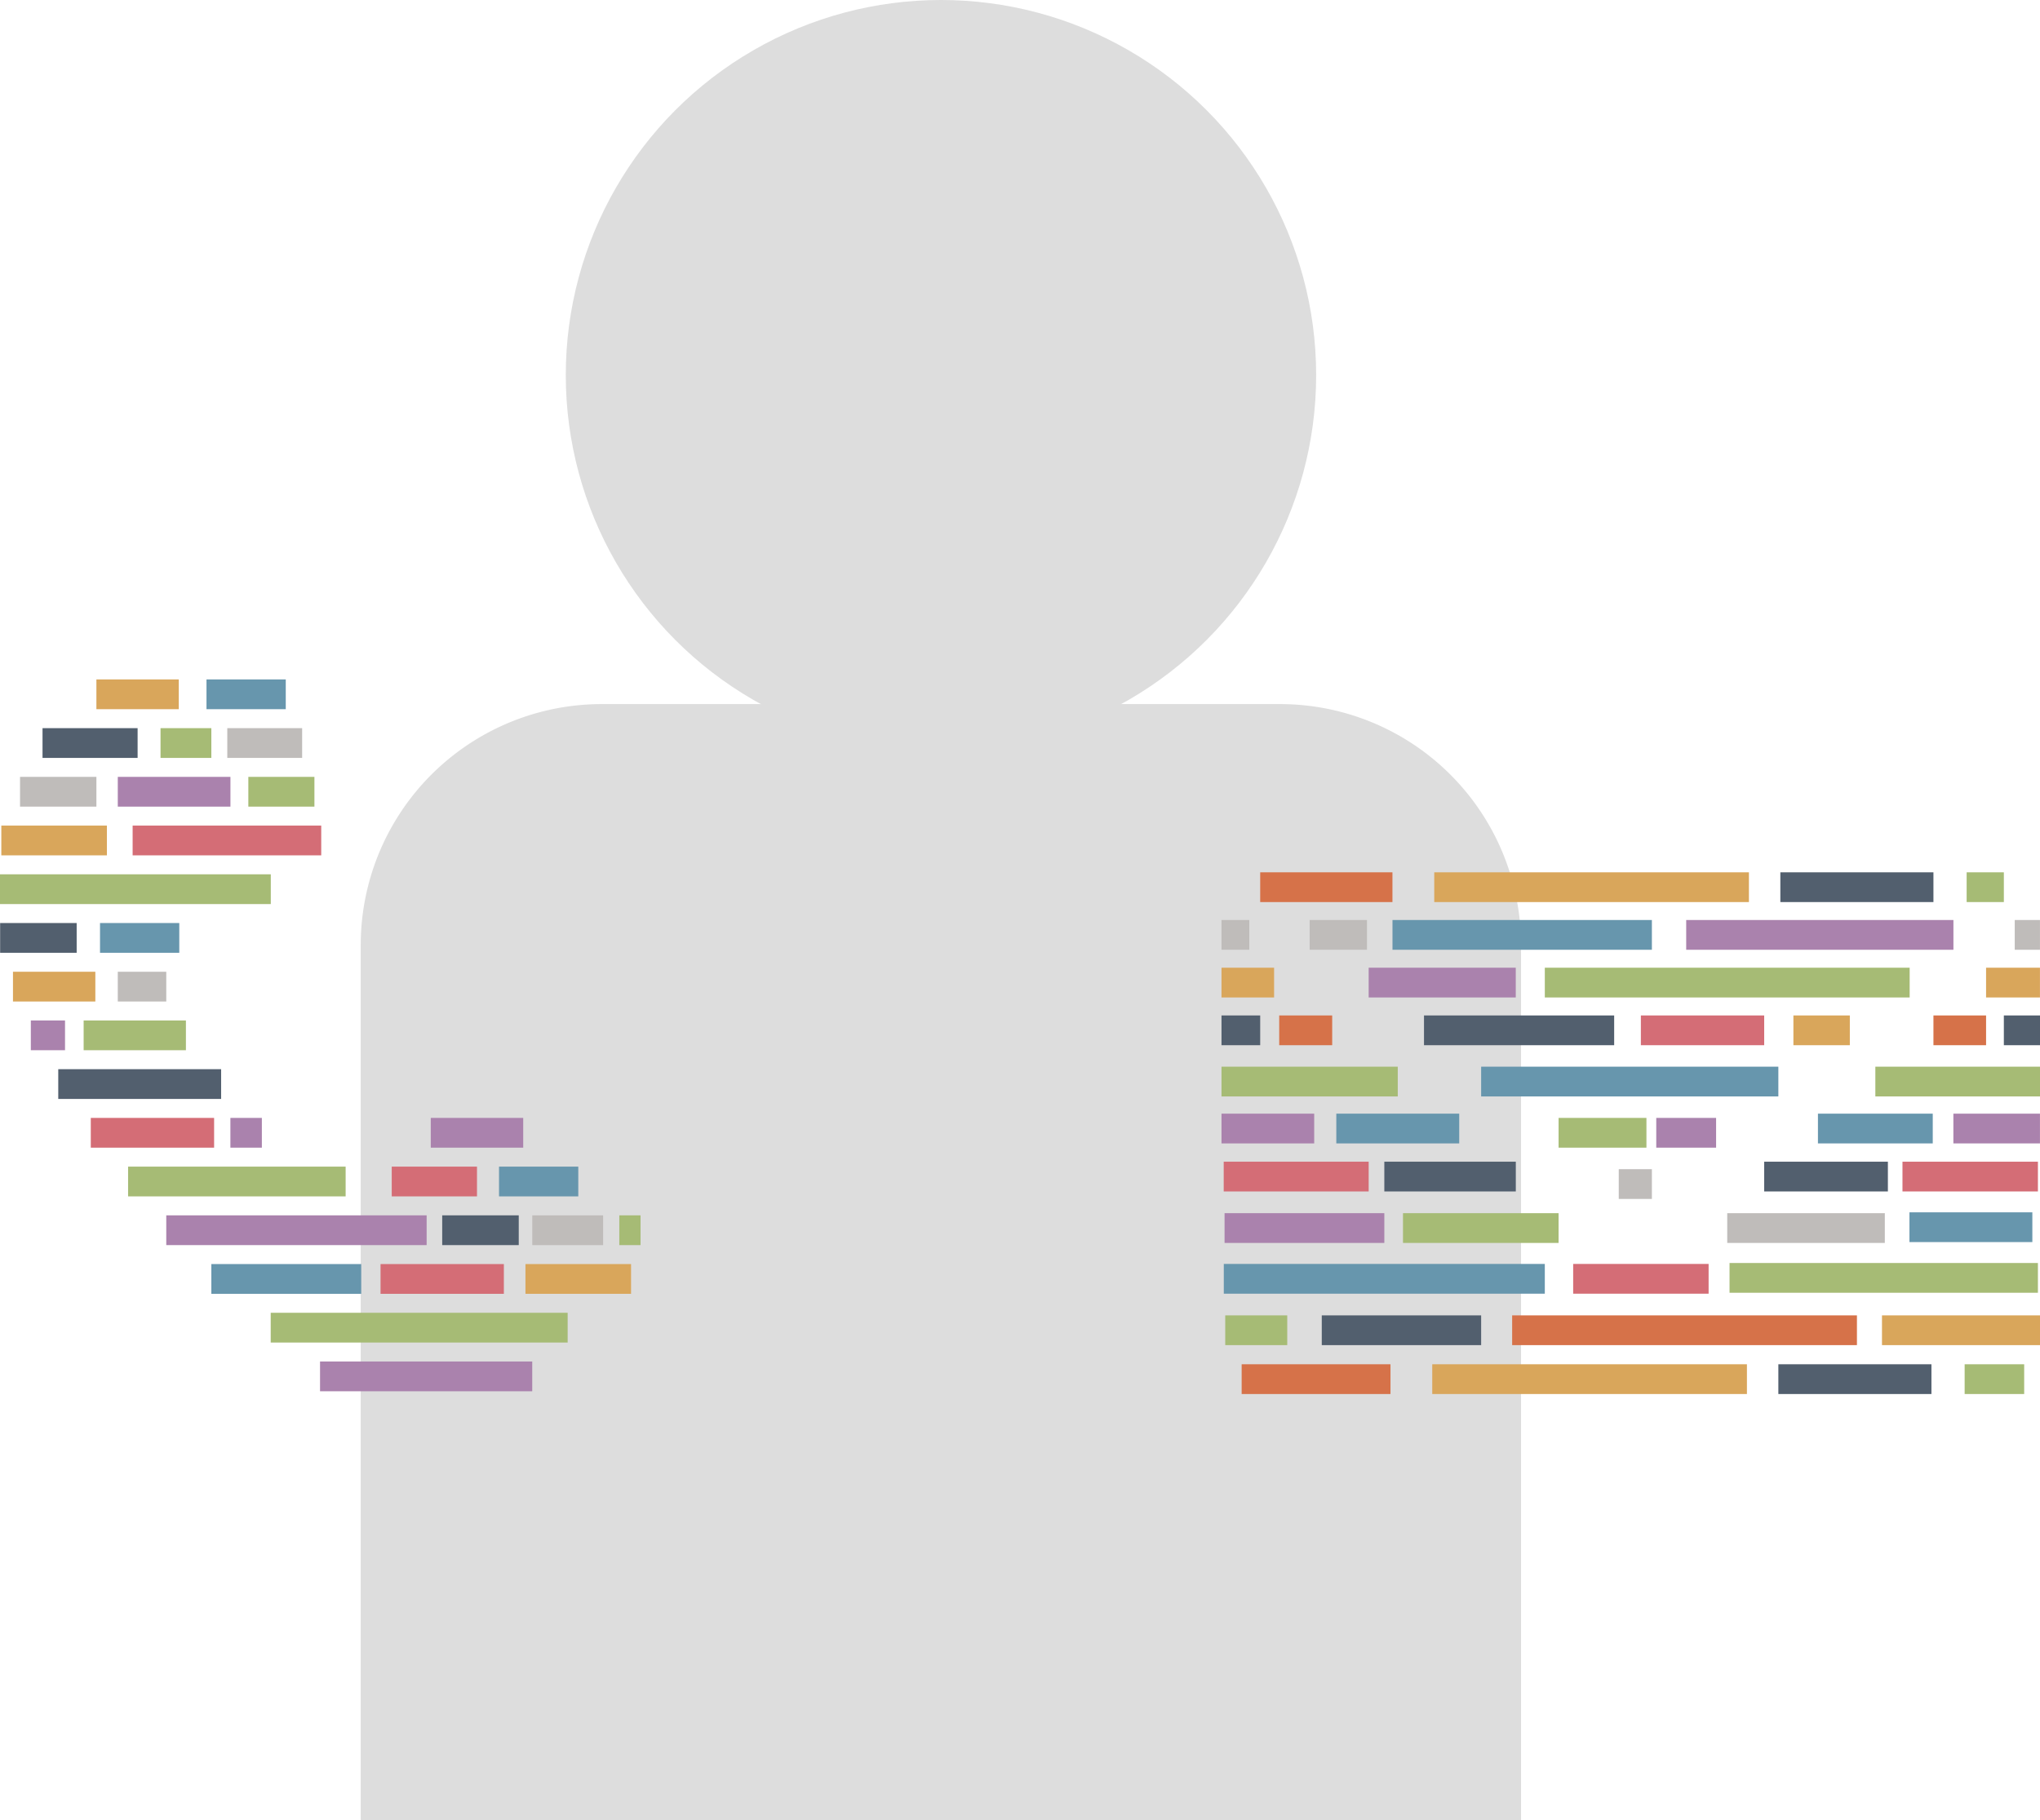 <svg id="Lag_1" data-name="Lag 1" xmlns="http://www.w3.org/2000/svg" viewBox="0 0 479.73 428.15"><defs><style>.cls-1{fill:#ddd;}.cls-2{fill:#d67249;}.cls-3{fill:#d9a65b;}.cls-4{fill:#525f6e;}.cls-5{fill:#a6bb75;}.cls-6{fill:#aa82ad;}.cls-7{fill:#6796ad;}.cls-8{fill:#bfbcba;}.cls-9{fill:#d46d76;}</style></defs><path class="cls-1" d="M141.53,165.62H301a56.69,56.69,0,0,1,56.69,56.69V428.15a0,0,0,0,1,0,0H84.83a0,0,0,0,1,0,0V222.31A56.69,56.69,0,0,1,141.53,165.62Z"/><circle class="cls-1" cx="221.28" cy="88.23" r="88.23"/><rect class="cls-2" x="296.35" y="205.19" width="31.1" height="7"/><rect class="cls-3" x="337.28" y="205.19" width="74" height="7"/><rect class="cls-4" x="418.67" y="205.19" width="36" height="7"/><rect class="cls-5" x="462.48" y="205.19" width="8.75" height="7"/><rect class="cls-6" x="396.53" y="216.41" width="62.84" height="7"/><rect class="cls-7" x="327.46" y="216.41" width="61" height="7"/><rect class="cls-8" x="307.98" y="216.41" width="13.48" height="7"/><rect class="cls-5" x="363.28" y="227.63" width="85.8" height="7"/><rect class="cls-6" x="321.86" y="227.63" width="34.59" height="7"/><rect class="cls-4" x="334.87" y="238.86" width="44.72" height="7"/><rect class="cls-9" x="385.87" y="238.86" width="29" height="7"/><rect class="cls-3" x="421.74" y="238.86" width="13.27" height="7"/><rect class="cls-7" x="348.31" y="250.91" width="69.89" height="7"/><rect class="cls-5" x="366.52" y="262.96" width="20.66" height="7"/><rect class="cls-6" x="389.49" y="262.96" width="14.07" height="7"/><rect class="cls-8" x="380.67" y="275.02" width="7.79" height="7"/><rect class="cls-8" x="473.79" y="216.41" width="5.93" height="7"/><rect class="cls-3" x="467.05" y="227.63" width="12.67" height="7"/><rect class="cls-2" x="454.67" y="238.86" width="12.38" height="7"/><rect class="cls-4" x="471.23" y="238.86" width="8.5" height="7"/><rect class="cls-5" x="441.01" y="250.91" width="38.72" height="7"/><rect class="cls-7" x="427.51" y="261.96" width="27" height="7"/><rect class="cls-2" x="291.99" y="320.91" width="35" height="7"/><rect class="cls-3" x="336.81" y="320.91" width="74" height="7"/><rect class="cls-4" x="418.2" y="320.91" width="36" height="7"/><rect class="cls-5" x="462.01" y="320.91" width="14" height="7"/><rect class="cls-2" x="842.97" y="835.38" width="81.08" height="7" transform="translate(1279.65 1151.79) rotate(180)"/><rect class="cls-3" x="442.57" y="309.41" width="37.16" height="7"/><rect class="cls-4" x="310.83" y="309.41" width="37.48" height="7"/><rect class="cls-5" x="288.13" y="309.41" width="14.58" height="7"/><rect class="cls-6" x="459.36" y="261.96" width="20.36" height="7"/><rect class="cls-4" x="414.87" y="273.26" width="29.09" height="7"/><rect class="cls-9" x="447.39" y="273.26" width="31.85" height="7"/><rect class="cls-8" x="287.25" y="216.41" width="6.54" height="7"/><rect class="cls-3" x="287.25" y="227.63" width="12.37" height="7"/><rect class="cls-2" x="300.82" y="238.86" width="12.46" height="7"/><rect class="cls-4" x="287.25" y="238.86" width="9.1" height="7"/><rect class="cls-5" x="287.25" y="250.91" width="41.45" height="7"/><rect class="cls-7" x="314.25" y="261.96" width="28.9" height="7"/><rect class="cls-6" x="287.25" y="261.96" width="21.8" height="7"/><rect class="cls-4" x="325.54" y="273.26" width="30.92" height="7"/><rect class="cls-9" x="287.77" y="273.26" width="34.09" height="7"/><rect class="cls-7" x="287.79" y="297.31" width="75.49" height="7"/><rect class="cls-9" x="369.95" y="297.31" width="31.85" height="7"/><rect class="cls-5" x="406.72" y="297.09" width="72.52" height="7"/><rect class="cls-6" x="287.97" y="285.37" width="37.57" height="7"/><rect class="cls-5" x="329.93" y="285.37" width="36.59" height="7"/><rect class="cls-7" x="449.03" y="285.17" width="28.9" height="7"/><rect class="cls-8" x="406.18" y="285.37" width="37.06" height="7"/><rect class="cls-3" x="22.67" y="159.82" width="19.37" height="7"/><rect class="cls-4" x="10" y="171.28" width="22.36" height="7"/><rect class="cls-5" x="37.75" y="171.28" width="11.95" height="7"/><rect class="cls-6" x="27.7" y="182.74" width="26.49" height="7"/><rect class="cls-9" x="31.19" y="194.2" width="44.35" height="7"/><rect class="cls-8" x="4.71" y="182.74" width="17.96" height="7"/><rect class="cls-3" x="0.31" y="194.2" width="24.83" height="7"/><rect class="cls-5" y="205.66" width="63.68" height="7"/><rect class="cls-4" x="0.03" y="217.12" width="18" height="7"/><rect class="cls-3" x="3.05" y="228.58" width="19.37" height="7"/><rect class="cls-8" x="27.7" y="228.58" width="11.4" height="7"/><rect class="cls-5" x="19.67" y="240.04" width="24.05" height="7"/><rect class="cls-6" x="7.25" y="240.04" width="8.04" height="7"/><rect class="cls-4" x="13.7" y="251.5" width="38.3" height="7"/><rect class="cls-6" x="101.3" y="262.96" width="21.74" height="7"/><rect class="cls-9" x="21.35" y="262.96" width="29" height="7"/><rect class="cls-6" x="54.18" y="262.96" width="7.4" height="7"/><rect class="cls-5" x="30.12" y="274.42" width="51.16" height="7"/><rect class="cls-9" x="92.12" y="274.42" width="20.05" height="7"/><rect class="cls-7" x="117.35" y="274.42" width="18.64" height="7"/><rect class="cls-7" x="23.52" y="217.12" width="18.64" height="7"/><rect class="cls-6" x="39.1" y="285.88" width="61.23" height="7"/><rect class="cls-4" x="103.99" y="285.88" width="18" height="7"/><rect class="cls-8" x="125.17" y="285.88" width="16.66" height="7"/><rect class="cls-5" x="145.64" y="285.88" width="4.99" height="7"/><rect class="cls-7" x="49.7" y="297.34" width="35.25" height="7"/><rect class="cls-9" x="89.49" y="297.34" width="29" height="7"/><rect class="cls-5" x="63.66" y="308.8" width="69.83" height="7"/><rect class="cls-3" x="123.57" y="297.34" width="24.83" height="7"/><rect class="cls-6" x="75.26" y="320.26" width="49.9" height="7"/><rect class="cls-7" x="48.56" y="159.82" width="18.64" height="7"/><rect class="cls-8" x="53.45" y="171.28" width="17.6" height="7"/><rect class="cls-5" x="58.4" y="182.74" width="15.54" height="7"/></svg>
